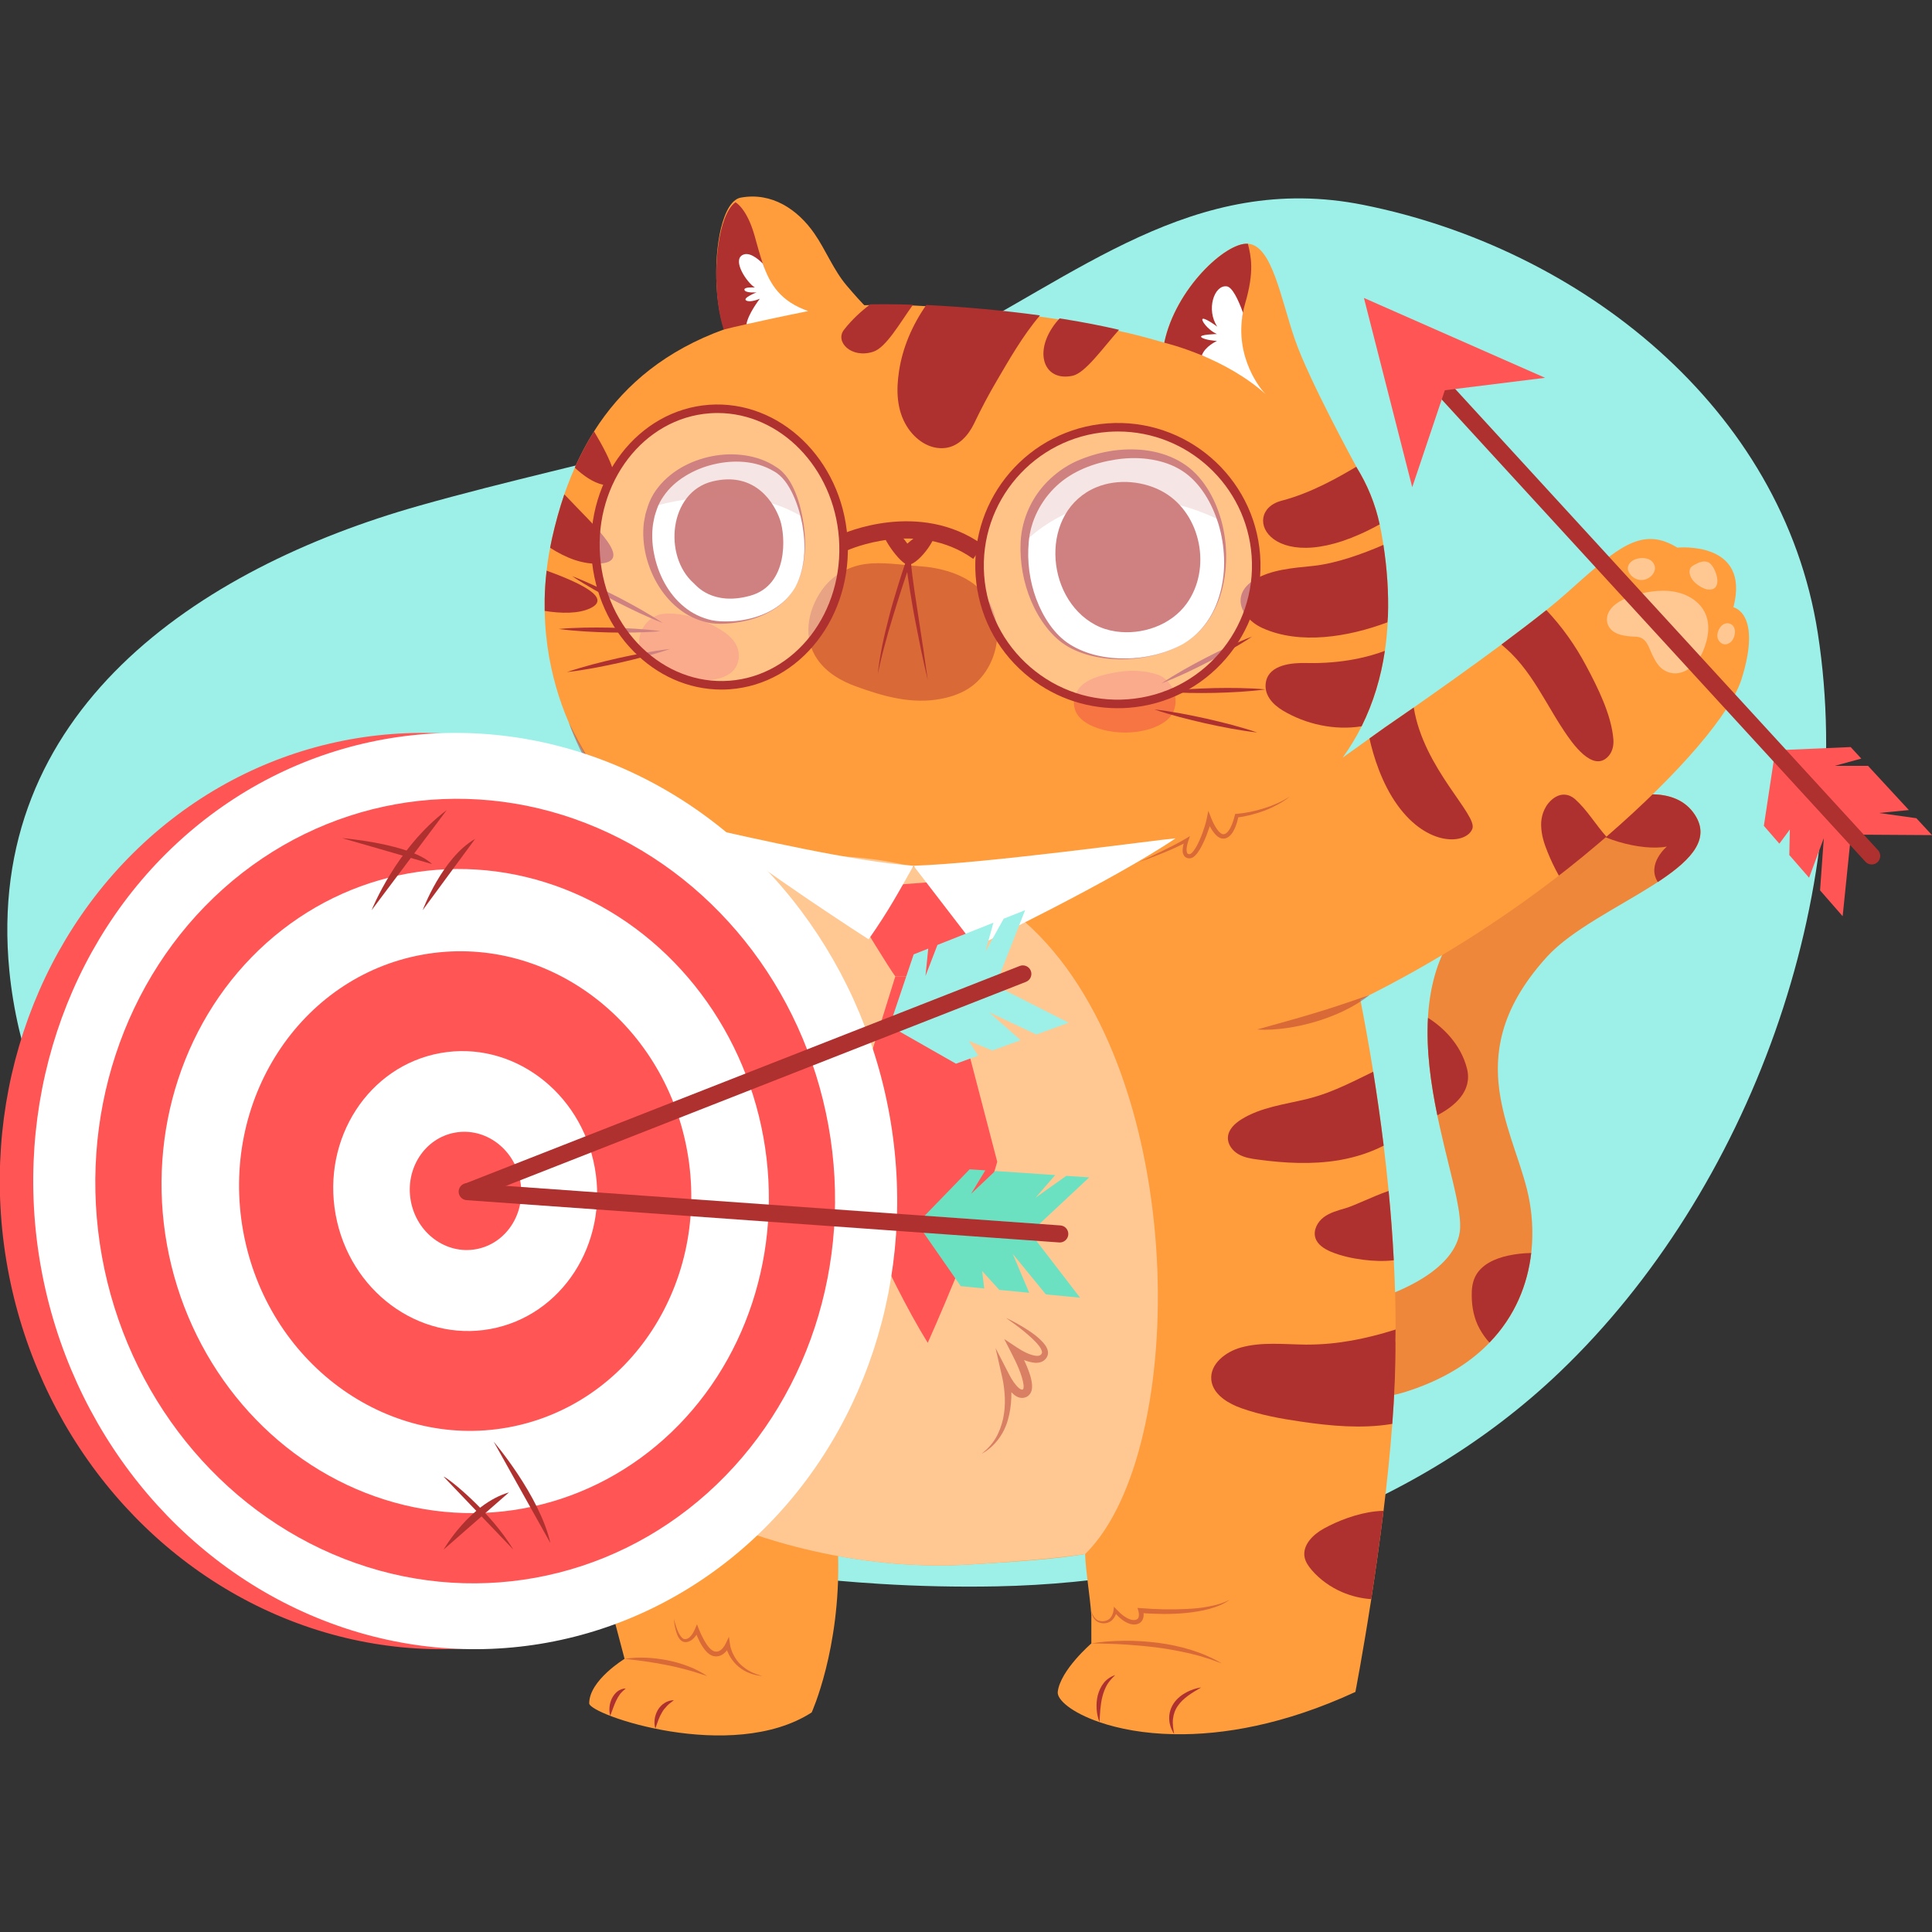<?xml version="1.0" encoding="UTF-8"?>
<!-- Generator: Adobe Illustrator 25.2.3, SVG Export Plug-In . SVG Version: 6.00 Build 0)  -->
<svg xmlns="http://www.w3.org/2000/svg" xmlns:xlink="http://www.w3.org/1999/xlink" version="1.1" id="Capa_1" x="0px" y="0px" viewBox="0 0 512 512" style="enable-background:new 0 0 512 512;" xml:space="preserve" width="512" height="512">
<rect x="0" y="0" width="512" height="512" fill="#333333" stroke="none"/>
<g>
	<path style="fill:#9CF0E7;" d="M361.336,54.305c-44.987-9.011-76.09,19.189-113.606,37.893   c-43.537,21.706-90.35,28.738-136.609,41.814C52.346,150.626-4.228,188.692,2.481,257.285c4.044,41.345,30.68,80.531,62.901,105.7   c47.133,36.817,108.751,53.09,167.619,56.745c10.353,0.643,20.733,0.874,31.105,0.672c54.356-1.06,109.475-18.762,149.293-56.846   c50.063-47.883,79.042-126.763,68.346-195.711C472.433,107.823,418.667,65.789,361.336,54.305z"/>
	<g>
		<g>
			<path style="fill:#FF9D3D;" d="M365.923,343.852c0,0,19.13-5.707,20.932-17.31c1.802-11.603-17.86-51.013-2.861-77.037     c16.997-29.491,54.324-48.441,64.785-34.131c10.461,14.31-25.926,24.02-38.79,38.15c-22.79,25.033-9.726,44.2-5.341,61.651     c4.384,17.451,0.074,43.497-32.129,53.662C347.795,376.641,365.923,343.852,365.923,343.852z"/>
			<g>
				<path style="opacity:0.2;fill:#AF312F;" d="M440.199,233.174c-0.277,0.198-0.575,0.377-0.872,0.575      c-6.306,4.144-14.198,8.229-20.741,12.671c-3.351,2.261-6.326,4.62-8.606,7.099c-13.623,14.971-14.416,27.86-11.917,39.519      c1.666,7.833,4.838,15.13,6.603,22.129c1.269,5.096,1.804,10.946,1.13,16.894c-0.952,8.209-4.203,16.657-11.084,23.736v0.02      c-5.156,5.374-12.373,9.915-22.189,13.028c-24.727,7.793-6.603-25.005-6.603-25.005s19.135-5.691,20.92-17.291      c0.674-4.382-1.666-12.671-4.065-22.685c-0.635-2.657-1.27-5.453-1.864-8.308c-1.705-8.249-2.974-17.172-2.479-25.818      c0.397-7.118,2.003-14.059,5.552-20.226c7-12.155,17.43-22.486,28.039-29.446c1.606-1.071,3.232-2.062,4.858-2.974      c0.119-0.059,0.258-0.139,0.377-0.198c13.345-7.416,26.075-8.963,31.509-1.507C453.603,221.99,448.428,227.622,440.199,233.174z      "/>
				<path style="fill:#AF312F;" d="M394.719,355.8c-0.972-1.048-1.834-2.265-2.59-3.618c-1.484-2.668-2.09-5.759-2.107-8.826      c-0.028-1.681,0.155-3.413,0.883-4.944c1.557-3.282,5.283-4.924,8.837-5.678c1.979-0.422,4.012-0.65,6.048-0.674      C404.84,340.278,401.588,348.717,394.719,355.8z"/>
				<path style="fill:#AF312F;" d="M440.196,233.171c-0.284,0.193-0.568,0.386-0.868,0.577c-3.045-4.84,2.401-9.399,2.401-9.399      c-6.855,1.294-18.976-2.121-24.467-7.458c13.337-7.404,26.074-8.957,31.51-1.512C453.61,221.986,448.437,227.62,440.196,233.171      z"/>
			</g>
		</g>
		<g>
			<path style="fill:#FF9D3D;" d="M459.373,160.937c4.64-17.787-14.852-15.804-14.852-15.804     c-8.665-5.334-14.713-0.892-25.282,8.407c-2.32,2.042-5.493,5.017-9.439,8.15c-3.589,2.855-7.693,5.969-11.897,9.121     c-8.368,6.207-17.172,12.433-23.24,16.676c-4.699,3.272-7.773,5.374-7.773,5.374l-3.966,2.836l-7.1,5.083     c1.903-2.659,3.591-5.419,5.018-8.295c3.093-6.226,5.116-12.929,6.167-20.008c0.298-2.022,0.516-4.065,0.654-6.167     c0.079-0.991,0.119-2.003,0.159-2.994v-0.119c0.198-6.068-0.218-12.354-1.21-18.798c-0.079-0.496-0.138-0.952-0.238-1.448     c-0.119-0.813-0.277-1.646-0.436-2.479c-0.099-0.515-0.199-1.011-0.318-1.507c-1.149-5.336-3.17-10.324-6.059-15.009     c0.004,0.001,0.023,0.006,0.026,0.006c-0.368-0.703-12.701-23.211-16.417-33.972c-3.782-10.911-6.025-24.951-12.467-25.403     h-0.017c-5.84-0.401-19.178,11.965-22.14,26.223c-0.001,0.004-0.001,0.008-0.002,0.012c-3.089-0.915-6.278-1.783-9.61-2.581     c-0.496-0.099-1.011-0.238-1.527-0.337c-0.278-0.059-0.555-0.139-0.852-0.198c-4.6-1.071-9.419-2.003-14.456-2.816h-0.02     c-0.416-0.059-0.833-0.139-1.269-0.198c-1.705-0.278-3.45-0.536-5.215-0.774c-0.079-0.02-0.139-0.02-0.218-0.04     c-9.26-1.269-19.234-2.201-29.902-2.737c-0.635-0.04-1.269-0.059-1.904-0.099c-0.377-0.02-0.733-0.04-1.09-0.059     c-0.179,0-0.357-0.02-0.536-0.02c-1.091-0.04-2.181-0.079-3.212-0.099c-2.776-0.059-5.473-0.059-8.09-0.02     c-0.536,0.02-1.071,0.02-1.587,0.04c-0.001,0-0.001,0-0.002,0l-0.417-0.416c-1.757-1.824-4-4.502-4.267-4.803     c-3.464-4.067-5.523-9.405-8.552-13.773c-4.401-6.359-11.262-11.028-19.496-9.522c-0.519,0.1-0.987,0.301-1.439,0.636     c-1.155,0.837-2.125,2.393-2.895,4.452c-2.778,7.38-2.946,21.002-0.218,29.286c0.05,0.167,0.117,0.351,0.184,0.519     c0.001,0.002,0.002,0.004,0.003,0.007c-0.001,0-0.001,0-0.002,0.001c-15.487,5.592-25.937,14.475-33.095,24.866     c-0.496,0.714-0.952,1.448-1.428,2.181c-1.884,2.974-3.49,6.048-4.918,9.181c-0.079,0.139-0.139,0.297-0.178,0.456     c-0.734,1.586-1.388,3.192-1.983,4.818c-0.278,0.754-0.555,1.487-0.813,2.241c-1.289,3.807-2.36,7.674-3.212,11.54     c-0.119,0.436-0.198,0.873-0.278,1.289c-0.099,0.456-0.178,0.892-0.258,1.329c-0.416,2.042-0.714,4.085-0.932,6.048     c-0.02,0.099-0.02,0.178-0.04,0.297c-0.278,2.459-0.436,4.878-0.476,7.218c-0.02,1.071-0.02,2.122,0,3.173     c0.317,17.37,6.306,30.478,10.232,37.219c0.228,0.391,0.447,0.758,0.659,1.106c-13.441,18.916-20.103,45.429-20.103,45.429V285.9     l23.091,42.884c-1.764,20.341-1.208,41.592-0.019,59.236c0.253,3.686,0.536,7.19,0.83,10.517     c0.324,13.193,2.251,25.051,2.251,25.051l1.249,4.728c0.003,0.02,0.012,0.076,0.012,0.076l0.007-0.006l2.965,11.225     c0,0-9.373,5.684-9.373,11.791c0,3.024,37.792,16.023,58.955,2.419c0,0,7.634-16.764,7.014-41.446     c10.159,1.855,22.211,3.038,35.156,2.217c6.742-0.436,19.353-1.071,28.593-2.479c0.575-0.099,1.15-0.178,1.705-0.278     c0.139,4.561,1.229,10.569,1.646,16.2v7.496c0,0-8.249,7.099-8.903,12.849c-0.218,2.062,3.708,5.493,11.065,8.011     c5.057,1.745,11.739,3.054,19.79,3.193c12.849,0.238,29.188-2.499,48.026-11.204c0,0,1.963-10.133,4.204-24.588     c1.071-7,2.221-15.031,3.252-23.399c0.932-7.575,1.745-15.407,2.32-23.061c0.575-7.535,0.892-14.852,0.853-21.535     c0-0.119,0-0.238-0.02-0.357c0.02-1.031,0.04-2.082,0.04-3.113c0.02-6.127-0.159-12.274-0.476-18.342     c-0.317-6.246-0.793-12.393-1.368-18.381c-0.397-4.105-0.833-8.11-1.309-11.997c-0.853-6.999-1.824-13.583-2.776-19.591     c-1.181-7.371-2.374-13.852-3.41-19.104c19.544-9.626,37.483-21.175,52.606-32.868c0.754-0.575,1.507-1.15,2.261-1.745     c2.737-2.162,5.374-4.323,7.892-6.464c0.833-0.714,1.646-1.408,2.459-2.102c19.73-17.113,33.035-32.817,35.851-41.899     C466.988,162.424,459.373,160.937,459.373,160.937z"/>
			<path style="fill:#AF312F;" d="M390.185,219.656c-1.587,4.065-11.699,4.938-19.77-6.187c-4.283-5.889-6.464-13.166-7.496-17.767     l3.966-2.835c0,0,3.074-2.102,7.773-5.374C377.276,203.714,391.652,215.948,390.185,219.656z"/>
			<path style="fill:#AF312F;" d="M425.723,221.733c-0.813,0.694-1.626,1.388-2.459,2.102c-2.518,2.142-5.155,4.303-7.892,6.464     c-0.753,0.595-1.507,1.17-2.26,1.745c-1.111-1.983-2.102-4.045-2.974-6.207c-0.873-2.181-1.685-4.442-1.725-7.238     c-0.02-1.904,0.575-4.521,2.558-6.425c2.558-2.439,5.017-1.646,6.405-0.416C420.588,214.614,422.848,218.52,425.723,221.733z"/>
			<path style="fill:#AF312F;" d="M426.338,200.297c1.003-1.168,1.348-2.803,1.226-4.336c-0.505-6.525-4.192-13.864-7.227-19.537     c-2.836-5.342-6.36-10.332-10.534-14.734c-3.598,2.853-7.701,5.976-11.909,9.118c1.006,0.884,1.922,1.666,2.607,2.357     c3.752,3.742,6.467,8.132,9.113,12.573c1.583,2.661,3.133,5.359,4.878,7.962C416.502,196.711,422.166,205.097,426.338,200.297z"/>
			<path style="fill:#FFC893;" d="M451.315,161.471c-1.61-2.508-4.439-4.064-7.366-4.623c-3.972-0.759-8.456,0.052-12.232,1.391     c-2.334,0.828-5.132,2.423-5.758,4.994c-0.223,0.914-0.094,1.909,0.354,2.737c1.28,2.365,4.655,2.678,7.038,2.751     c3.053,0.093,3.418,2.546,4.554,4.877c0.743,1.523,1.626,3.132,3.128,4.026c4.228,2.515,8.641-1.145,10.266-5.005     C452.821,169.003,453.504,164.879,451.315,161.471z"/>
			<path style="fill:#FFC893;" d="M453.084,149.241c-0.576-0.449-1.374-0.526-2.089-0.375c-0.715,0.151-1.368,0.503-2.01,0.852     c-0.288,0.156-0.581,0.316-0.802,0.557c-0.516,0.56-0.527,1.434-0.291,2.158c0.449,1.376,1.627,2.395,2.885,3.11     c0.663,0.377,1.388,0.696,2.151,0.708C456.721,156.31,454.802,150.578,453.084,149.241z"/>
			<path style="fill:#FFC893;" d="M431.397,150.596c-0.011,0.357,0.104,0.708,0.262,1.028c0.57,1.147,1.758,1.963,3.033,2.085     c2.6,0.248,5.311-2.803,3.035-4.991C436.063,147.118,431.479,147.888,431.397,150.596z"/>
			<path style="fill:#FFC893;" d="M455.373,169.54c0.342,0.658,1.001,1.183,1.742,1.214c0.47,0.019,0.933-0.157,1.322-0.422     c1.531-1.04,2.103-4.59-0.235-5.113C456.06,164.741,454.496,167.851,455.373,169.54z"/>
		</g>
		<g>
			<path style="fill:#AF312F;" d="M173.692,458.116c-0.277-0.807-0.304-1.671-0.195-2.515c0.106-0.848,0.4-1.679,0.836-2.441     c0.443-0.757,1.077-1.418,1.825-1.874c0.728-0.49,1.605-0.698,2.438-0.723c-0.672,0.534-1.311,0.952-1.824,1.509     c-0.517,0.536-0.987,1.094-1.341,1.741C174.67,455.079,174.195,456.518,173.692,458.116z"/>
			<path style="fill:#AF312F;" d="M161.721,454.712c-0.242-0.751-0.27-1.533-0.197-2.303c0.073-0.772,0.275-1.538,0.611-2.263     c0.356-0.713,0.838-1.39,1.48-1.897c0.65-0.5,1.449-0.791,2.229-0.784c-0.614,0.504-1.11,0.967-1.53,1.496     c-0.394,0.55-0.738,1.116-1.026,1.733c-0.309,0.607-0.537,1.266-0.795,1.932C162.25,453.298,162.008,453.985,161.721,454.712z"/>
			<path style="opacity:0.48;fill:#AF312F;" d="M178.596,429.056c0.228,0.918,0.495,1.823,0.823,2.694     c0.341,0.851,0.757,1.732,1.351,2.296c0.556,0.587,1.412,0.355,2.013-0.191c0.613-0.545,1.065-1.372,1.39-2.144l0.531-1.261     l0.501,1.283c0.372,0.955,0.826,1.915,1.326,2.816c0.497,0.9,1.066,1.771,1.745,2.436c0.347,0.312,0.714,0.551,1.067,0.653     c0.408,0.103,0.803,0.073,1.178-0.081c0.751-0.31,1.397-1.159,1.789-1.978l0.866-1.811l0.27,1.961     c0.132,0.961,0.513,2.002,0.991,2.922c0.489,0.929,1.111,1.806,1.895,2.53c0.79,0.707,1.657,1.364,2.637,1.841     c0.468,0.286,1,0.432,1.503,0.658l1.583,0.498c-0.546-0.085-1.108-0.13-1.654-0.252c-0.533-0.164-1.1-0.249-1.616-0.482     c-1.082-0.351-2.064-0.969-2.967-1.678c-0.904-0.718-1.659-1.621-2.276-2.606c-0.617-1.003-1.04-2.066-1.269-3.292l1.136,0.15     c-0.477,1.101-1.173,2.112-2.395,2.689c-0.607,0.268-1.331,0.324-1.962,0.168c-0.687-0.174-1.21-0.572-1.65-0.976     c-0.839-0.845-1.425-1.801-1.949-2.771c-0.501-0.986-0.923-1.98-1.287-3.029l1.032,0.021c-0.433,0.945-0.997,1.773-1.837,2.444     c-0.42,0.322-0.947,0.58-1.524,0.615c-0.28,0.011-0.57-0.016-0.871-0.133c-0.269-0.126-0.513-0.297-0.687-0.499     c-0.732-0.798-0.975-1.762-1.237-2.677C178.81,430.941,178.658,430.001,178.596,429.056z"/>
			<path style="opacity:0.48;fill:#AF312F;" d="M165.522,439.611c3.762-0.594,7.617-0.338,11.354,0.38     c1.87,0.371,3.714,0.889,5.493,1.578c1.794,0.646,3.481,1.578,5.068,2.609c-1.811-0.586-3.575-1.187-5.38-1.661     c-1.798-0.482-3.601-0.933-5.43-1.273c-1.821-0.374-3.659-0.672-5.508-0.942C169.268,440.053,167.41,439.803,165.522,439.611z"/>
		</g>
		<path style="fill:#FFC893;" d="M289.218,410.105c-0.456,0.515-1.109,1.234-1.645,1.73c-9.24,1.408-23.557,2.32-30.299,2.756    c-36.248,2.3-65.575-11.084-65.575-11.084l-4.799,4.105c-10.728-5.513-20.424-12.393-28.693-19.591    c-18.441-16.042-29.843-33.67-29.843-41.364c0-22.565,18.263-88.636,18.263-88.636s40.868-46.737,104.222-25.778    c7.793,2.578,14.693,6.702,20.721,12.036C314.502,282.211,315.551,380.361,289.218,410.105z"/>
		<path style="fill:#AF312F;" d="M318.505,94.176c-5.539-2.293-9.74-3.297-9.957-3.364c2.962-14.258,16.299-26.625,22.14-26.223    h0.017c0.82,3.313,1.774,7.28-0.719,15.798c-0.251,0.837-0.435,1.657-0.586,2.46C327.106,94.744,323.776,96.368,318.505,94.176z"/>
		<path style="opacity:0.48;fill:#EB4949;" d="M288.008,180.627c-3.915,2.311-4.851,7.553-0.757,10.512    c5.482,3.961,16.349,4.061,21.759-0.111c4.567-3.522,2.406-10.661-2.193-12.229c-3.888-1.325-8.114-1.259-12.067-0.447    C292.913,178.73,290.203,179.332,288.008,180.627z"/>
		<path style="opacity:0.48;fill:#EB4949;" d="M193.677,168.954c3.248,3.18,2.902,8.495-1.782,10.387    c-6.271,2.534-16.846,0.029-21.1-5.316c-3.591-4.512,0.215-10.927,5.056-11.348c4.092-0.356,8.18,0.719,11.823,2.455    C189.369,165.938,191.856,167.171,193.677,168.954z"/>
		<path style="fill:#AF312F;" d="M275.597,83.599c-4.64,5.453-8.328,12.017-11.421,17.271c-2.201,3.728-4.224,7.575-6.088,11.481    c-1.428,2.935-3.966,5.87-7.416,6.345c-4.303,0.595-8.169-2.181-10.351-5.711c-2.736-4.422-2.836-9.677-2.062-14.674    c0.952-6.266,3.55-12.235,7.218-17.489c10.668,0.536,20.642,1.467,29.902,2.737C275.458,83.579,275.517,83.579,275.597,83.599z"/>
		<path style="fill:#FFFFFF;" d="M226.456,271.727c-0.107,0-0.108,0.167,0,0.167S226.564,271.727,226.456,271.727z"/>
		<path style="fill:#AF312F;" d="M159.19,149.333c-4.669,0.385-9.338-1.54-13.404-4.167c0.084-0.435,0.167-0.87,0.268-1.322    c0.084-0.418,0.167-0.854,0.268-1.289c0.87-3.865,1.925-7.731,3.23-11.547C157.801,139.744,167.943,148.597,159.19,149.333z"/>
		<path style="fill:#AF312F;" d="M156.529,161.148c-3.18,1.557-7.832,1.439-12.183,0.753c-0.017-1.037-0.017-2.092,0-3.163    c0.05-2.343,0.201-4.753,0.485-7.23c0.017-0.1,0.017-0.184,0.033-0.285C153.668,154.437,162.136,158.403,156.529,161.148z"/>
		<path style="fill:#AF312F;" d="M159.759,128.448c-2.527-0.569-5.087-2.326-7.43-4.502c0.05-0.151,0.117-0.301,0.184-0.452    c1.422-3.129,3.046-6.208,4.92-9.171C162.035,122.039,165.616,129.77,159.759,128.448z"/>
		<path style="fill:#AF312F;" d="M296.556,87.397c-4.382,4.937-8.963,11.481-12.334,12.195c-7.277,1.527-10.133-5.592-5.334-12.79    c0.575-0.872,1.229-1.685,1.924-2.419c0.436,0.059,0.853,0.139,1.269,0.198h0.02C287.138,85.394,291.956,86.326,296.556,87.397z"/>
		<path style="fill:#AF312F;" d="M241.947,80.765c-3.45,4.799-7.118,11.362-10.549,12.453c-5.79,1.884-10.232-2.677-7.714-5.85    c2.201-2.816,4.7-5.037,6.96-6.722c2.617-0.04,5.314-0.04,8.09,0.02C239.765,80.686,240.856,80.725,241.947,80.765z"/>
		<path style="opacity:0.48;fill:#AF312F;" d="M150.715,191.44c1.104,2.188,2.215,4.368,3.425,6.485    c0.592,1.065,1.212,2.112,1.871,3.125c0.661,0.998,1.383,2.004,2.214,2.726l0.207,0.18l-0.03,0.295    c-0.104,1.025-0.152,2.101-0.05,3.114c0.083,0.981,0.425,2.084,0.997,2.243c0.27,0.082,0.427,0.046,0.694-0.302    c0.237-0.337,0.416-0.809,0.556-1.286c0.277-0.967,0.409-2.038,0.489-3.057l0.204-2.618l1.018,2.407    c0.439,1.039,0.956,2.085,1.526,3.068c0.573,0.979,1.207,1.943,1.97,2.681c0.373,0.372,0.807,0.671,1.196,0.735    c0.43,0.072,0.799,0.001,0.95-0.307c0.384-0.711,0.182-2.013-0.106-3.024l-0.376-1.318l1.067,0.809    c1.541,1.168,3.196,2.225,4.868,3.226c1.68,0.997,3.433,1.87,5.291,2.521c-1.931-0.407-3.771-1.18-5.555-2.029    c-1.78-0.872-3.475-1.883-5.135-2.992l0.69-0.509c0.209,0.599,0.356,1.181,0.441,1.811c0.064,0.624,0.113,1.304-0.24,2.032    c-0.186,0.351-0.542,0.689-0.94,0.808c-0.2,0.077-0.394,0.118-0.578,0.116c-0.188,0.02-0.376,0.019-0.566-0.03    c-0.774-0.13-1.339-0.559-1.806-0.984c-0.951-0.868-1.626-1.885-2.241-2.919c-0.614-1.04-1.148-2.094-1.631-3.21l1.222-0.211    c-0.07,1.14-0.232,2.23-0.552,3.348c-0.175,0.555-0.37,1.117-0.762,1.668c-0.118,0.135-0.23,0.271-0.362,0.398    c-0.168,0.113-0.318,0.246-0.517,0.319c-0.412,0.162-0.869,0.145-1.235,0.001c-0.772-0.28-1.176-0.979-1.384-1.548    c-0.211-0.593-0.286-1.174-0.338-1.747c-0.074-1.148-0.016-2.249,0.16-3.371l0.176,0.474c-0.971-0.942-1.62-2.001-2.258-3.068    c-0.622-1.073-1.193-2.165-1.734-3.269C152.512,196.003,151.541,193.749,150.715,191.44z"/>
		<g>
			<g>
				<path style="fill:#FFFFFF;" d="M313.486,170.678c-8.049,4.602-20.149,5.372-28.532,1.305c-1.791-0.87-3.431-1.991-4.87-3.397      c-6.225-6.142-9.204-16.283-8.535-24.935c0-0.201,0.017-0.402,0.033-0.603c0.837-8.719,6.477-16.216,14.425-19.78      c9.305-4.167,22.709-4.753,30.39,2.912c3.029,3.029,5.288,7.079,6.66,11.547h0.017      C326.773,149.626,324.263,164.503,313.486,170.678z"/>
				<path style="fill:#AF312F;" d="M313.486,170.678c-4.554,2.593-9.792,3.786-15.006,4.026c-2.616,0.104-5.249-0.08-7.828-0.591      c-2.578-0.501-5.12-1.33-7.443-2.643c-2.329-1.306-4.323-3.19-5.941-5.298c-1.636-2.108-2.96-4.447-4.003-6.902      c-2.071-4.918-3.04-10.302-2.786-15.701l-0.003,0.083c0.33-6.424,3.207-12.438,7.842-16.757c2.3-2.144,4.985-3.924,7.903-5.079      c2.882-1.187,5.898-1.998,8.973-2.422c6.104-0.806,12.68-0.095,18.074,3.247c2.701,1.64,4.885,4.002,6.543,6.58      c1.684,2.586,2.896,5.431,3.734,8.358l-0.487-0.36l0.016,0l0.387,0.009l0.1,0.35c0.86,3.006,1.316,6.112,1.38,9.216      c0.052,3.104-0.267,6.211-1.017,9.212c-0.756,2.998-1.996,5.875-3.725,8.432C318.468,166.988,316.173,169.165,313.486,170.678z       M313.486,170.678c2.674-1.538,4.943-3.732,6.645-6.288c1.722-2.552,2.846-5.467,3.522-8.45c0.682-2.989,0.884-6.075,0.68-9.121      c-0.198-3.046-0.781-6.062-1.744-8.94l0.486,0.358l-0.016,0l-0.364,0.008l-0.124-0.369c-0.938-2.801-2.23-5.483-3.933-7.858      c-1.695-2.385-3.79-4.443-6.301-5.816c-2.496-1.407-5.302-2.202-8.154-2.571c-2.857-0.37-5.783-0.288-8.644,0.17      c-5.725,0.894-11.328,3.035-15.508,6.925c-1.044,0.97-1.993,2.038-2.86,3.169c-0.826,1.159-1.612,2.353-2.242,3.634      c-0.624,1.279-1.179,2.603-1.545,3.984c-0.223,0.68-0.332,1.388-0.496,2.084c-0.088,0.682-0.242,1.461-0.266,2.053l-0.003,0.083      c-0.46,5.017,0.222,10.211,1.998,15c0.893,2.392,2.063,4.688,3.539,6.776c1.469,2.096,3.267,3.954,5.447,5.308      c4.376,2.711,9.693,3.755,14.873,3.684C303.673,174.43,308.908,173.202,313.486,170.678z"/>
			</g>
			<path style="fill:#AF312F;" d="M295.699,167.341c6.915,1.012,14.638-1.627,18.798-7.413c6.627-9.219,3.805-23.62-5.92-29.383     c-5.221-3.094-12.356-3.762-17.995-1.429c-15.069,6.235-13.879,29.217-0.326,36.474     C291.926,166.485,293.775,167.06,295.699,167.341z"/>
			<path style="opacity:0.21;fill:#AF312F;" d="M323.058,137.728c-30.441-14.425-49.234,3.565-51.51,5.924     c0-0.201,0.017-0.402,0.033-0.603c0.837-8.719,6.477-16.216,14.425-19.78c9.305-4.167,22.709-4.753,30.39,2.912     C319.427,129.21,321.686,133.259,323.058,137.728z"/>
		</g>
		<g>
			<g>
				<path style="fill:#FFFFFF;" d="M210.806,155.519c-3.866,7.045-12.702,9.723-20.232,9.455c-1.037-0.05-2.058-0.184-3.046-0.418      c-11.949-2.795-18.977-18.977-14.542-30.323c0.435-1.172,1.021-2.293,1.723-3.347c6.192-9.204,22.04-12.685,31.277-6.192      c2.226,1.589,3.665,4.116,4.686,6.593c0.703,1.69,1.289,3.581,1.724,5.573C213.801,143.102,213.684,150.281,210.806,155.519z"/>
				<path style="fill:#AF312F;" d="M210.806,155.519c-0.705,1.227-1.529,2.389-2.524,3.403c-1.008,0.993-2.106,1.907-3.322,2.64      c-2.414,1.491-5.113,2.522-7.904,3.086c-1.394,0.291-2.809,0.501-4.235,0.591c-1.421,0.101-2.87,0.126-4.31-0.08      c-2.862-0.468-5.635-1.596-7.988-3.339c-4.747-3.468-7.9-8.807-9.318-14.498c-0.677-2.864-0.935-5.862-0.57-8.84l0.417-2.214      c0.187-0.726,0.438-1.438,0.657-2.157c0.467-1.428,1.181-2.82,2.036-4.066c3.542-5.032,9.162-8.006,14.903-9.14      c2.889-0.575,5.87-0.653,8.779-0.231c2.903,0.429,5.753,1.408,8.203,3.05c1.274,0.744,2.349,1.888,3.183,3.076      c0.843,1.205,1.488,2.512,2.025,3.845c1.081,2.665,1.719,5.466,2.137,8.276c0.41,2.814,0.51,5.675,0.206,8.495      C212.888,150.23,212.18,153.035,210.806,155.519z M210.806,155.519c2.663-5.06,2.808-11.043,1.816-16.54      c-0.516-2.77-1.341-5.483-2.524-8.012c-1.183-2.503-2.763-4.9-5.155-6.158c-4.729-2.776-10.583-3.003-15.824-1.748      c-2.645,0.616-5.187,1.655-7.474,3.061c-2.288,1.396-4.32,3.206-5.789,5.364c-0.754,1.076-1.365,2.224-1.79,3.481      c-0.197,0.633-0.43,1.256-0.603,1.896l-0.392,1.955c-0.375,2.642-0.267,5.377,0.278,8.032      c1.053,5.291,3.684,10.484,7.953,13.964c2.111,1.753,4.644,2.955,7.339,3.557c1.354,0.272,2.753,0.327,4.157,0.306      c1.401-0.015,2.808-0.122,4.192-0.378c2.767-0.475,5.492-1.373,7.919-2.82c1.219-0.716,2.322-1.613,3.338-2.592      C209.251,157.889,210.087,156.738,210.806,155.519z"/>
			</g>
			<path style="fill:#AF312F;" d="M183.886,154.598c0.477,0.419,4.887,6.098,14.977,3.26c10.09-2.837,9.302-15.765,7.883-20.022     c-1.419-4.257-6.464-13.085-17.973-10.248C177.264,130.427,175.688,147.397,183.886,154.598z"/>
			<path style="opacity:0.21;fill:#AF312F;" d="M212.396,136.86c-13.304-8.1-30.541-5.071-39.41-2.627     c0.435-1.172,1.021-2.293,1.723-3.347c6.192-9.204,22.04-12.685,31.277-6.192c2.226,1.589,3.665,4.116,4.686,6.593     C211.375,132.978,211.961,134.869,212.396,136.86z"/>
		</g>
		<path style="fill:#AF312F;" d="M365.629,138.958c-28.633,15.864-37.57-3.263-25.956-6.276c7.782-2.025,14.994-6.175,19.747-8.986    C362.383,128.448,364.458,133.535,365.629,138.958z"/>
		<path style="fill:#AF312F;" d="M367.822,163.189v0.117c-0.067,0.552-0.1,1.088-0.151,1.623    c-10.442,3.899-23.161,5.974-33.051,1.54c-3.732-1.673-6.895-5.372-5.539-9.103c0.552-1.49,1.791-2.761,3.28-3.682    c4.401-2.744,10.409-3.18,15.647-3.715c5.957-0.619,13.053-3.146,18.609-5.573C367.604,150.839,368.023,157.131,367.822,163.189z"/>
		<path style="fill:#AF312F;" d="M367.002,172.477c-1.038,7.079-3.063,13.773-6.158,19.998c-7.129,1.155-14.777-0.519-20.902-4.184    c-2.728-1.64-5.138-4.267-4.435-7.681c0.921-4.518,6.962-4.987,10.626-4.903C356.074,175.941,363.22,173.916,367.002,172.477z"/>
		<g>
			<path style="fill:#AF312F;" d="M311.166,459.577c-0.719-1.163-1.274-2.547-1.311-4.019c-0.075-1.47,0.388-2.985,1.227-4.212     c0.852-1.227,2.016-2.165,3.271-2.837c1.257-0.676,2.606-1.118,3.988-1.329c-1.204,0.712-2.382,1.391-3.457,2.174     c-1.063,0.791-2.044,1.664-2.747,2.715c-0.727,1.032-1.157,2.236-1.288,3.516C310.703,456.872,310.932,458.203,311.166,459.577z"/>
			<path style="fill:#AF312F;" d="M291.388,456.382c-0.473-1.106-0.691-2.298-0.772-3.497c-0.078-1.202,0.01-2.426,0.305-3.622     c0.32-1.187,0.84-2.346,1.622-3.319c0.795-0.968,1.869-1.67,3.004-2.027c-0.879,0.829-1.626,1.648-2.188,2.601     c-0.528,0.967-0.929,1.985-1.2,3.06c-0.289,1.071-0.425,2.19-0.55,3.323C291.505,454.035,291.438,455.188,291.388,456.382z"/>
			<path style="opacity:0.48;fill:#AF312F;" d="M289.218,426.809c0.163,0.796,0.522,1.556,1.068,2.105     c0.546,0.562,1.324,0.777,2.073,0.732c0.753-0.058,1.451-0.341,1.914-0.9c0.464-0.537,0.744-1.297,0.829-1.99l0.117-0.955     l0.678,0.725c1.105,1.182,2.472,2.339,3.914,2.729c0.695,0.183,1.481,0.051,1.76-0.344c0.324-0.389,0.319-1.254,0.13-1.922     l-0.249-0.878l0.912,0.071c3.967,0.309,7.995,0.427,11.98,0.218c1.996-0.078,3.991-0.266,5.945-0.655     c1.957-0.359,3.908-0.872,5.674-1.87c-1.604,1.259-3.576,1.958-5.525,2.517c-1.973,0.524-3.992,0.844-6.015,1.053     c-2.025,0.195-4.059,0.292-6.09,0.273c-2.034-0.019-4.054-0.082-6.094-0.287l0.664-0.806c0.134,0.514,0.192,0.968,0.168,1.49     c-0.029,0.505-0.156,1.075-0.536,1.557c-0.378,0.493-0.979,0.737-1.491,0.804c-0.525,0.09-1.047,0.017-1.522-0.107     c-0.948-0.278-1.745-0.778-2.442-1.352c-0.7-0.583-1.31-1.214-1.879-1.929l0.794-0.23c-0.173,0.909-0.539,1.721-1.175,2.391     c-0.631,0.673-1.586,0.999-2.455,0.95c-0.868-0.031-1.768-0.399-2.301-1.083C289.514,428.454,289.268,427.619,289.218,426.809z"/>
			<path style="opacity:0.48;fill:#AF312F;" d="M289.218,435.523c2.917-0.506,5.882-0.672,8.844-0.699     c2.965-0.035,5.93,0.179,8.878,0.542c2.944,0.392,5.865,1.011,8.708,1.879c2.84,0.883,5.591,2.062,8.134,3.571     c-1.414-0.46-2.743-1.076-4.173-1.437c-1.382-0.482-2.806-0.827-4.221-1.185c-2.853-0.631-5.714-1.203-8.616-1.561     c-2.896-0.388-5.811-0.632-8.737-0.83c-1.463-0.097-2.93-0.161-4.398-0.191C292.167,435.533,290.697,435.542,289.218,435.523z"/>
		</g>
		<g>
			<path style="fill:#AF312F;" d="M150.265,178.105c4.441-1.51,8.966-2.643,13.512-3.683c4.555-1.002,9.13-1.91,13.791-2.436     c-4.44,1.513-8.965,2.645-13.512,3.683C159.501,176.668,154.925,177.575,150.265,178.105z"/>
			<path style="fill:#AF312F;" d="M148.053,166.683c4.513-0.406,9.017-0.425,13.52-0.349c4.502,0.115,9.001,0.327,13.492,0.929     c-4.513,0.409-9.018,0.427-13.52,0.349C157.044,167.495,152.545,167.282,148.053,166.683z"/>
			<path style="fill:#AF312F;" d="M151.605,152.683c4.232,1.62,8.286,3.584,12.296,5.632c3.993,2.083,7.941,4.251,11.709,6.767     c-4.233-1.617-8.286-3.582-12.296-5.632C159.323,157.365,155.375,155.196,151.605,152.683z"/>
		</g>
		<path style="fill:#FFFFFF;" d="M322.504,90.36c0,0-3.247-0.217-4.117-0.97c-0.887-0.753,4.117-0.87,4.117-0.87    c-2.493-1.071-4.535-3.999-3.681-4.05c0.87-0.067,3.782,2.109,3.782,2.109c-3.029-4.435-0.87-11.129,2.494-10.694    c1.439,0.184,2.996,3.38,4.301,6.961c-2.292,11.898,4.854,20.651,6.159,21.755c-5.322-4.836-11.782-8.234-17.053-10.426    C319.341,91.766,322.504,90.36,322.504,90.36z"/>
		<g>
			<path style="fill:#AF312F;" d="M240.458,144.061c0,0-3.951-5.722-6.267-4.904c-2.316,0.817,3.622,9.478,6.075,10.431     c2.452,0.954,8.638-7.298,7.412-9.069C246.452,138.748,240.458,144.061,240.458,144.061z"/>
			<path style="fill:#AF312F;" d="M245.862,180.197c-0.633-2.588-1.173-5.193-1.748-7.793l-1.555-7.832     c-0.523-2.611-0.938-5.241-1.376-7.869c-0.411-2.638-0.845-5.255-1.067-7.963l1.236,0.172c-1.728,4.846-3.271,9.772-4.784,14.695     c-0.752,2.464-1.481,4.937-2.129,7.431c-0.687,2.485-1.282,4.992-1.8,7.525c0.236-2.576,0.711-5.125,1.198-7.667     c0.523-2.536,1.154-5.046,1.794-7.554c0.628-2.512,1.391-4.984,2.141-7.46c0.762-2.474,1.545-4.934,2.378-7.393l1.001-2.951     l0.235,3.124c0.195,2.595,0.574,5.241,0.949,7.863l1.198,7.88l1.201,7.887L245.862,180.197z"/>
			<path style="opacity:0.48;fill:#AF312F;" d="M229.066,149.518c-4.27,0.647-8.497,2.929-11.217,6.788     c-3.942,5.593-5.182,12.899-1.131,18.572c2.514,3.521,6.273,5.623,10.107,7.019c7.347,2.675,14.833,4.814,22.693,3.276     c2.851-0.558,5.696-1.549,8.125-3.388c3.722-2.819,6.237-7.63,6.591-12.612c0.355-4.982-1.458-10.019-4.753-13.203     c-4.053-3.917-10.437-5.56-15.739-5.912C239.02,149.743,233.761,148.807,229.066,149.518z"/>
		</g>
		<g>
			<path style="fill:#AF312F;" d="M305.869,187.998c4.66,0.529,9.236,1.436,13.791,2.436c4.547,1.037,9.072,2.169,13.512,3.683     c-4.661-0.526-9.237-1.434-13.792-2.436C314.835,190.641,310.309,189.508,305.869,187.998z"/>
			<path style="fill:#AF312F;" d="M335.384,182.695c-4.491,0.599-8.991,0.811-13.493,0.929c-4.502,0.078-9.007,0.06-13.52-0.349     c4.491-0.602,8.991-0.814,13.492-0.929C326.367,182.27,330.871,182.289,335.384,182.695z"/>
			<path style="fill:#AF312F;" d="M331.832,168.694c-3.77,2.513-7.718,4.683-11.71,6.767c-4.009,2.051-8.063,4.015-12.296,5.632     c3.769-2.516,7.717-4.685,11.709-6.767C323.546,172.278,327.6,170.315,331.832,168.694z"/>
		</g>
		<path style="opacity:0.48;fill:#AF312F;" d="M215.235,257.872c-1.907-1.121-3.87-2.15-5.905-2.98    c-1.019-0.407-2.06-0.762-3.116-0.98c-1.037-0.199-2.17-0.323-3.022,0.111c-0.405,0.217-0.757,0.575-0.744,0.936    c-0.021,0.37,0.242,0.81,0.575,1.186c0.677,0.765,1.585,1.386,2.493,1.965c1.849,1.13,3.838,2.096,5.829,2.967l1.569,0.686    l-1.672,0.374c-1.52,0.34-3.046,0.725-4.538,1.165c-0.747,0.221-1.486,0.46-2.202,0.729c-0.678,0.263-1.487,0.602-1.839,0.952    c-0.044,0.037-0.039,0.06-0.031,0.03c0.02-0.021,0.009-0.155-0.009-0.184c-0.047-0.076-0.008-0.001,0.123,0.038    c0.249,0.093,0.622,0.14,0.98,0.164c0.732,0.046,1.506,0.009,2.274-0.046c1.539-0.102,3.1-0.299,4.63-0.544l2.029-0.325    l-1.512,1.382c-1.23,1.123-2.438,2.3-3.589,3.51c-1.142,1.214-2.271,2.467-3.156,3.819c-0.211,0.337-0.415,0.683-0.552,1.023    c-0.145,0.33-0.185,0.696-0.118,0.766c0.155,0.351,0.941,0.414,1.683,0.152c1.497-0.48,2.952-1.399,4.284-2.348l1.475-1.052    l-0.869,1.577c-0.594,1.078-1.08,2.283-1.452,3.494c-0.373,1.217-0.652,2.466-0.808,3.734c-0.167,1.267-0.206,2.555-0.094,3.833    c0.076,1.285,0.351,2.547,0.677,3.8c-0.415-1.221-0.806-2.473-0.946-3.771c-0.186-1.29-0.222-2.605-0.125-3.91    c0.09-1.305,0.287-2.611,0.641-3.876c0.347-1.273,0.785-2.499,1.398-3.709l0.606,0.525c-1.377,1.048-2.779,2.027-4.485,2.65    c-0.432,0.144-0.894,0.26-1.421,0.247c-0.526,0.013-1.155-0.261-1.512-0.831c-0.334-0.706-0.095-1.246,0.049-1.682    c0.175-0.447,0.401-0.833,0.633-1.213c0.952-1.488,2.088-2.766,3.242-4.025c1.163-1.252,2.363-2.448,3.615-3.618l0.517,1.056    c-1.579,0.272-3.147,0.489-4.753,0.613c-0.805,0.048-1.61,0.081-2.451,0.019c-0.425-0.04-0.846-0.076-1.338-0.258    c-0.231-0.099-0.563-0.233-0.789-0.664c-0.113-0.2-0.126-0.551-0.036-0.753c0.078-0.21,0.196-0.359,0.293-0.456    c0.412-0.406,0.789-0.574,1.173-0.766c0.382-0.18,0.762-0.331,1.143-0.473c0.762-0.277,1.527-0.515,2.294-0.732    c1.536-0.434,3.073-0.803,4.634-1.134l-0.103,1.06c-2.057-0.91-4.04-1.927-5.918-3.185c-0.929-0.641-1.855-1.307-2.621-2.229    c-0.362-0.458-0.755-1.023-0.715-1.782c0.056-0.784,0.666-1.276,1.21-1.545c1.189-0.522,2.399-0.301,3.487-0.046    c1.098,0.293,2.137,0.716,3.147,1.187C211.515,255.457,213.426,256.595,215.235,257.872z"/>
		<path style="opacity:0.48;fill:#AF312F;" d="M333.172,272.816c5.071-1.451,10.039-2.743,14.965-4.263    c2.473-0.716,4.916-1.519,7.367-2.331c2.465-0.789,4.878-1.707,7.415-2.488c-4.192,3.231-9.088,5.459-14.13,6.983    c-2.532,0.745-5.105,1.355-7.719,1.716C338.463,272.809,335.818,273.014,333.172,272.816z"/>
		<path style="fill:#AF312F;" d="M366.692,303.607c-3.51,1.805-7.357,3.034-11.243,3.748c-0.218,0.04-0.436,0.079-0.654,0.119    c-7.039,1.17-14.257,0.793-21.316-0.159c-1.824-0.238-3.688-0.515-5.294-1.448c-1.586-0.912-2.875-2.598-2.776-4.442    c0.079-2.042,1.785-3.668,3.529-4.759c5.215-3.272,11.58-3.986,17.549-5.453c3.609-0.892,6.92-2.201,10.153-3.688    c2.439-1.11,4.818-2.32,7.277-3.51C364.868,290.024,365.839,296.608,366.692,303.607z"/>
		<path style="fill:#AF312F;" d="M369.369,333.985c-2.697,0.317-5.453,0.198-8.15-0.139c-2.895-0.377-5.77-0.992-8.467-2.102    c-1.784-0.754-3.648-1.904-4.184-3.768c-0.575-1.983,0.575-4.144,2.221-5.393c1.646-1.229,3.688-1.785,5.671-2.36    c2.637-0.773,7.02-3.034,11.541-4.62C368.576,321.592,369.052,327.739,369.369,333.985z"/>
		<path style="fill:#AF312F;" d="M369.805,355.44c0.02,0.119,0.02,0.238,0.02,0.357c0.04,6.682-0.278,13.999-0.853,21.534    c-0.139,0.02-0.278,0.059-0.416,0.079c-7.694,1.23-15.903,0.496-23.696-0.654c-5.354-0.773-10.727-1.745-15.824-3.549    c-0.456-0.159-0.892-0.337-1.348-0.516c-3.232-1.388-6.365-3.668-6.683-7.059c-0.377-4.164,3.768-7.376,7.773-8.507    c5.552-1.566,11.441-0.853,17.192-0.793h0.476c8.051,0,15.546-1.547,23.061-3.887c0.119-0.04,0.218-0.059,0.337-0.119    C369.845,353.358,369.825,354.41,369.805,355.44z"/>
		<path style="fill:#AF312F;" d="M366.652,400.393c-1.031,8.368-2.181,16.399-3.252,23.398c-2.657-0.178-5.274-0.813-7.733-1.864    c-3.074-1.329-5.87-3.311-8.07-5.869c-0.833-0.992-1.606-2.082-1.864-3.351c-0.634-3.232,2.241-6.068,5.116-7.634    c3.748-2.062,8.725-3.986,13.603-4.541C365.185,400.453,365.919,400.393,366.652,400.393z"/>
		<path style="opacity:0.48;fill:#AF312F;" d="M266.588,349.255c1.801,0.822,3.527,1.795,5.218,2.844    c1.692,1.056,3.327,2.21,4.727,3.801c0.346,0.404,0.675,0.846,0.924,1.403c0.243,0.533,0.421,1.3,0.111,2.054    c-0.239,0.62-0.779,1.202-1.426,1.494c-0.644,0.282-1.291,0.328-1.874,0.301c-2.32-0.24-4.106-1.218-5.926-2.28l1.515-1.401    c0.839,1.455,1.542,2.929,2.203,4.466c0.624,1.553,1.267,3.1,1.439,4.984c0.027,0.482,0.032,0.993-0.12,1.579    c-0.109,0.561-0.622,1.325-1.228,1.624c-0.56,0.347-1.376,0.432-1.99,0.253c-0.626-0.168-1.078-0.481-1.468-0.793    c-1.494-1.304-2.247-2.787-3.02-4.355l1.895-0.66c0.401,2.001,0.513,3.923,0.436,5.894c-0.071,1.956-0.358,3.91-0.899,5.797    c-1.039,3.78-3.567,7.196-6.945,8.988c1.491-1.183,2.789-2.57,3.724-4.172c0.945-1.595,1.548-3.352,1.954-5.137    c0.379-1.797,0.518-3.643,0.453-5.482c-0.074-1.823-0.293-3.705-0.684-5.417l-1.781-7.797l3.676,7.137    c0.672,1.305,1.588,2.695,2.562,3.509c0.543,0.412,0.817,0.444,0.998,0.309c0.114-0.088,0.085-0.047,0.164-0.271    c0.05-0.198,0.061-0.508,0.036-0.832c-0.149-1.348-0.665-2.873-1.247-4.311c-0.587-1.45-1.297-2.893-2.01-4.278l-1.876-3.647    l3.391,2.245c1.503,0.995,3.295,1.945,4.909,2.185c0.829,0.097,1.354-0.042,1.642-0.6c0.228-0.309-0.091-1.214-0.646-1.917    c-1.099-1.467-2.623-2.739-4.108-3.992C269.801,351.543,268.2,350.398,266.588,349.255z"/>
		<g>
			<path style="fill:#FF5555;" d="M490.565,220.88l-2.241,21.931l-5.988-6.861c0.337-4.561,0.992-13.821,0.992-13.821l-3.907,10.47     l-5.235-6.008l0.139-6.762l-2.776,3.748l-4.105-4.719l3.014-19.909L490.565,220.88z"/>
			<path style="fill:#FF5555;" d="M512,221.316l-22.03-0.139l-19.651-22.327l20.127-0.873l2.816,3.054     c-2.895,0.774-7.02,1.923-7.02,1.923h8.804l10.827,11.719l-7.912,0.773l9.895,1.388L512,221.316z"/>
			<path style="fill:#AF312F;" d="M496.024,229.097c-0.613,0-1.222-0.247-1.669-0.733L363.962,86.12     c-0.844-0.921-0.782-2.352,0.139-3.196c0.921-0.846,2.352-0.78,3.196,0.139l130.394,142.244c0.844,0.921,0.782,2.352-0.139,3.196     C497.118,228.901,496.57,229.097,496.024,229.097z"/>
			<polygon style="fill:#FF5555;" points="361.456,78.961 374.256,129.11 382.894,103.423 409.464,100.121    "/>
		</g>
		<path style="fill:#AF312F;" d="M380.91,295.556c-1.705-8.249-2.974-17.172-2.479-25.818c3.748,2.34,8.646,6.802,10.331,13.424    C390.289,289.152,385.47,293.177,380.91,295.556z"/>
		<path style="fill:#FF5555;" d="M227.712,243.556c0,0,8.063,13.26,9.556,15.193h14.201l5.845-11.878l-6.254-13.43l-15.613,1.18    L227.712,243.556z"/>
		<path style="fill:#FFFFFF;" d="M242.081,229.432l16.488,21.451c0,0,36-17.243,52.969-28.717    C306.42,222.576,261.688,228.803,242.081,229.432z"/>
		<path style="fill:#FFFFFF;" d="M242.081,229.432c-3.889,6.874-6.325,11.537-11.884,19.504c0,0-29.37-18.868-41.439-29.187    C198.644,221.907,226.42,228.394,242.081,229.432z"/>
		<path style="fill:#FF5555;" d="M237.268,258.749l-15.087,48.444c0,0,12.632,30.861,23.681,48.668c0,0,13.434-29.812,18.417-47.981    l-12.811-49.131H237.268z"/>
		<g>
			
				<ellipse transform="matrix(0.984 -0.178 0.178 0.984 -54.429 25.469)" style="fill:#FF5555;" cx="114.504" cy="315.604" rx="114.24" ry="121.642"/>
			
				<ellipse transform="matrix(0.984 -0.178 0.178 0.984 -54.283 27.046)" style="fill:#FFFFFF;" cx="123.366" cy="315.604" rx="114.24" ry="121.642"/>
			
				<ellipse transform="matrix(0.984 -0.178 0.178 0.984 -54.291 27.05)" style="fill:#FF5555;" cx="123.366" cy="315.604" rx="97.818" ry="104.156"/>
			
				<ellipse transform="matrix(0.984 -0.178 0.178 0.984 -54.287 27.048)" style="fill:#FFFFFF;" cx="123.366" cy="315.604" rx="80.307" ry="85.51"/>
			
				<ellipse transform="matrix(0.984 -0.178 0.178 0.984 -54.292 27.051)" style="fill:#FF5555;" cx="123.366" cy="315.604" rx="59.791" ry="63.665"/>
			
				<ellipse transform="matrix(0.984 -0.178 0.178 0.984 -54.289 27.049)" style="fill:#FFFFFF;" cx="123.366" cy="315.604" rx="34.897" ry="37.158"/>
			<path style="fill:#FF5555;" d="M137.871,312.976c1.546,8.53-3.696,16.622-11.707,18.073c-8.011,1.452-15.758-4.287-17.303-12.817     c-1.545-8.53,3.696-16.622,11.707-18.073C128.579,298.707,136.326,304.446,137.871,312.976z"/>
			<g>
				<g>
					<path style="fill:#9CF0E7;" d="M263.544,261.05l19.656,9.981l-8.556,3.119c-4.134-1.955-12.538-5.898-12.538-5.898l8.363,7.412       l-7.49,2.723l-6.259-2.563l2.498,3.938l-5.88,2.132l-17.49-9.976L263.544,261.05z"/>
					<path style="fill:#9CF0E7;" d="M271.664,241.207l-8.056,20.505l-27.903,10.301l6.428-19.092l3.862-1.529       c-0.32,2.979-0.731,7.242-0.731,7.242l3.168-8.215l14.83-5.885l-2.125,7.66l4.855-8.732L271.664,241.207z"/>
					<path style="fill:#AF312F;" d="M124.499,317.865c-0.904,0-1.757-0.543-2.107-1.436c-0.456-1.162,0.117-2.476,1.28-2.931       l146.567-57.505c1.166-0.457,2.476,0.115,2.932,1.279c0.456,1.162-0.117,2.476-1.28,2.931l-146.567,57.505       C125.053,317.814,124.773,317.865,124.499,317.865z"/>
				</g>
				<g>
					<path style="fill:#6CE1C1;" d="M272.794,326.431l13.443,17.472l-9.065-0.869c-2.889-3.545-8.777-10.722-8.777-10.722       l4.357,10.29l-7.932-0.767l-4.546-5.008l0.559,4.63l-6.225-0.608l-11.491-16.534L272.794,326.431z"/>
					<path style="fill:#6CE1C1;" d="M288.666,312.018l-16.1,15.038l-29.619-2.717l14.022-14.464l4.144,0.283       c-1.572,2.551-3.778,6.221-3.778,6.221l6.396-6.05l15.919,1.073l-5.216,5.999l8.142-5.791L288.666,312.018z"/>
					<path style="fill:#AF312F;" d="M280.854,329.269c-0.054,0-0.108-0.002-0.164-0.007l-157.045-11.205       c-1.246-0.088-2.183-1.171-2.095-2.416c0.09-1.246,1.168-2.182,2.418-2.094l157.045,11.205c1.246,0.088,2.183,1.17,2.095,2.416       C283.023,328.359,282.03,329.269,280.854,329.269z"/>
				</g>
			</g>
			<path style="fill:#AF312F;" d="M98.483,241.207c0,0,6.515-16.49,19.909-26.529"/>
			<path style="fill:#AF312F;" d="M112.014,241.207c0,0,5.161-13.895,13.911-18.901"/>
			<path style="fill:#AF312F;" d="M90.67,222.111c0,0,18.193,1.471,23.834,6.881"/>
			<path style="fill:#AF312F;" d="M117.544,391.313c1.156,0.289,12.425,9.247,18.494,19.361"/>
			<path style="fill:#AF312F;" d="M130.837,382.065c0,0,12.137,14.16,15.026,26.874"/>
			<path style="fill:#AF312F;" d="M117.544,410.673c0,0,6.935-12.137,17.338-15.171"/>
		</g>
		<g>
			
				<ellipse transform="matrix(0.648 -0.761 0.761 0.648 -9.733 278.606)" style="opacity:0.39;fill:#FFFFFF;" cx="296.826" cy="149.843" rx="36.664" ry="36.664"/>
			
				<ellipse transform="matrix(0.997 -0.073 0.073 0.997 -10.129 14.361)" style="opacity:0.39;fill:#FFFFFF;" cx="190.622" cy="145.193" rx="32.939" ry="36.664"/>
			<path style="fill:#AF312F;" d="M191.177,182.744c-17.745,0-32.949-15.342-34.415-35.283     c-1.527-20.784,12.442-38.812,31.14-40.188c18.707-1.347,35.154,14.419,36.681,35.201c1.527,20.785-12.442,38.812-31.141,40.188     C192.685,182.718,191.927,182.744,191.177,182.744z M190.168,109.453c-0.697,0-1.395,0.024-2.099,0.077     c-17.455,1.283-30.486,18.224-29.051,37.763c1.436,19.541,16.805,34.408,34.259,33.111c17.455-1.283,30.488-18.224,29.052-37.763     C220.95,123.889,206.738,109.453,190.168,109.453z"/>
			<path style="fill:#AF312F;" d="M257.907,148.109c-14.816-10.613-33.227-2.321-33.412-2.235l-1.895-4.108     c0.849-0.391,21.008-9.454,37.94,2.664L257.907,148.109z"/>
			<path style="fill:#AF312F;" d="M296.195,187.683c-9.055,0-17.712-3.209-24.637-9.186c-7.643-6.595-12.26-15.773-12.999-25.84     c-1.527-20.785,14.138-38.936,34.923-40.464c20.779-1.529,38.935,14.138,40.463,34.923c1.527,20.785-14.138,38.936-34.923,40.464     C298.078,187.648,297.134,187.683,296.195,187.683z M296.278,114.352c-0.871,0-1.747,0.031-2.63,0.097     c-19.54,1.436-34.269,18.501-32.833,38.039c0.696,9.467,5.036,18.094,12.221,24.296c7.184,6.2,16.337,9.235,25.821,8.537     c19.54-1.436,34.269-18.501,32.833-38.039C330.319,128.623,314.696,114.352,296.278,114.352z"/>
		</g>
		<path style="opacity:0.48;fill:#AF312F;" d="M301.933,228.397c2.093-0.975,4.191-1.93,6.251-2.96    c2.064-1.017,4.127-2.039,6.085-3.21l1.079-0.645l-0.418,1.218c-0.208,0.607-0.375,1.271-0.444,1.899    c-0.077,0.615-0.004,1.293,0.243,1.514c0.094,0.105,0.336,0.172,0.521,0.152c0.142-0.007,0.373-0.134,0.581-0.331    c0.425-0.396,0.797-0.95,1.13-1.517c0.661-1.15,1.197-2.405,1.671-3.676c0.463-1.264,0.899-2.597,1.155-3.853l0.43-2.106    l0.79,1.988c0.38,0.955,0.862,1.93,1.435,2.772c0.565,0.824,1.339,1.615,1.994,1.41c0.722-0.156,1.365-1.079,1.788-1.99    c0.43-0.934,0.764-1.968,1.009-2.977l0.09-0.374l0.358-0.029c2.445-0.199,4.929-0.721,7.3-1.482    c1.199-0.358,2.372-0.804,3.515-1.318c1.152-0.503,2.242-1.13,3.327-1.78c-1.003,0.765-2.046,1.5-3.173,2.087    c-1.115,0.609-2.27,1.154-3.46,1.611c-2.393,0.895-4.856,1.54-7.431,1.873l0.449-0.403c-0.202,1.128-0.504,2.201-0.98,3.257    c-0.239,0.525-0.519,1.044-0.904,1.528c-0.379,0.474-0.904,0.951-1.629,1.13c-0.349,0.085-0.747,0.083-1.112-0.027    c-0.356-0.109-0.651-0.289-0.908-0.484c-0.509-0.396-0.886-0.859-1.229-1.331c-0.672-0.957-1.179-1.946-1.626-3.013l1.22-0.119    c-0.296,1.453-0.769,2.742-1.267,4.065c-0.512,1.308-1.082,2.596-1.817,3.833c-0.378,0.614-0.781,1.223-1.376,1.766    c-0.3,0.259-0.678,0.541-1.232,0.596c-0.498,0.033-0.981-0.095-1.386-0.479c-0.724-0.833-0.57-1.716-0.492-2.426    c0.119-0.741,0.325-1.416,0.596-2.104l0.661,0.572c-2.061,1.094-4.168,2.052-6.306,2.934    C306.275,226.825,304.125,227.668,301.933,228.397z"/>
	</g>
	<path style="fill:#AF312F;" d="M197.811,85.917c-2.259,0.502-4.384,1.004-6.024,1.422c-2.728-8.284-2.56-21.906,0.218-29.286   c0.77-2.059,1.74-3.615,2.895-4.452c0,0,2.962,1.489,5.037,8.736c0.753,2.644,1.406,5.171,2.209,7.514   C204.053,75.391,205.174,84.243,197.811,85.917z"/>
	<path style="fill:#FFFFFF;" d="M197.811,85.917c0.469-2.694,3.297-6.426,3.548-6.744c-0.218,0.084-2.527,1.071-3.598,0.469   c-1.121-0.636,2.728-2.159,2.728-2.159s-2.962,0.235-3.196-0.653c-0.251-0.87,2.761-0.636,2.761-0.636   c-2.125-1.288-5.974-7.062-3.33-8.585c1.724-0.987,4.016,0.837,5.422,2.243c1.908,5.539,4.702,10.024,12.032,12.584   C214.178,82.436,205.174,84.243,197.811,85.917z"/>
</g>















</svg>

